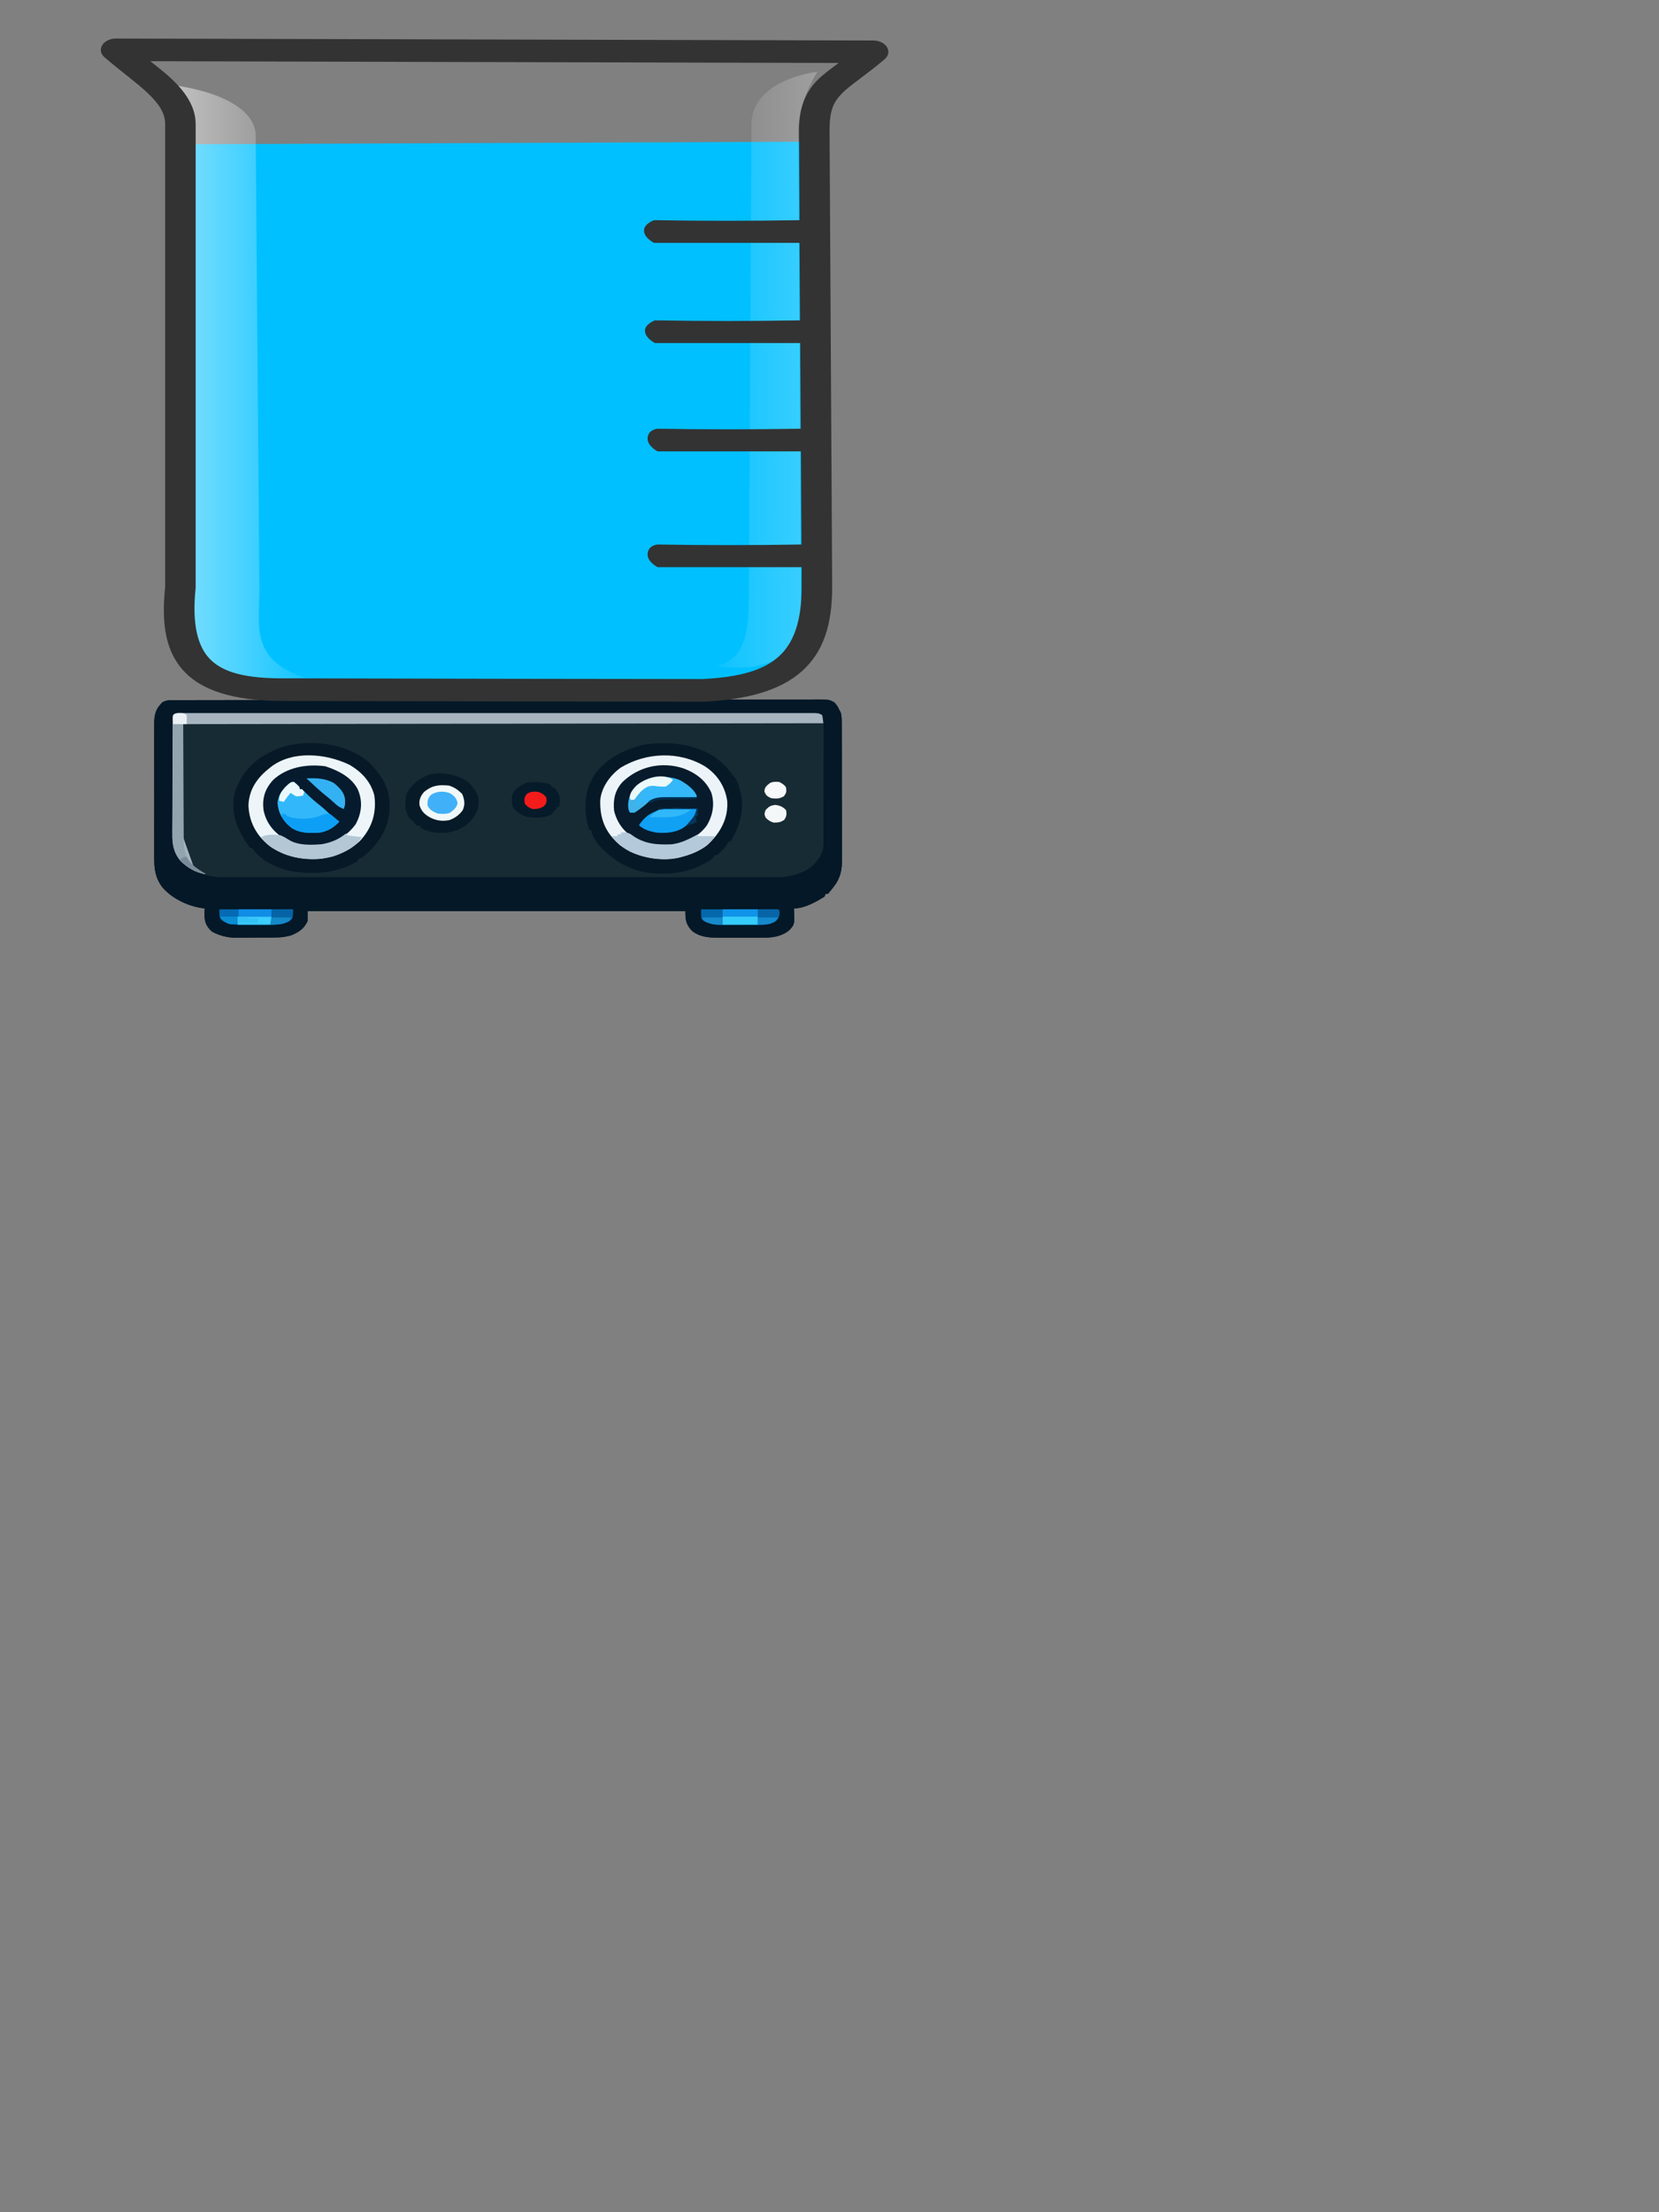 <?xml version="1.0" encoding="UTF-8" standalone="no"?>
<!-- Created with Inkscape (http://www.inkscape.org/) -->

<svg
   height="400"
   width="300"
   id="svg3293"
   sodipodi:version="0.32"
   inkscape:version="1.2.2 (b0a8486541, 2022-12-01)"
   version="1.0"
   sodipodi:docname="hotplatev2.svg"
   inkscape:output_extension="org.inkscape.output.svg.inkscape"
   inkscape:export-filename="../hotplate.png"
   inkscape:export-xdpi="513.25867"
   inkscape:export-ydpi="513.25867"
   xml:space="preserve"
   xmlns:inkscape="http://www.inkscape.org/namespaces/inkscape"
   xmlns:sodipodi="http://sodipodi.sourceforge.net/DTD/sodipodi-0.dtd"
   xmlns:xlink="http://www.w3.org/1999/xlink"
   xmlns="http://www.w3.org/2000/svg"
   xmlns:svg="http://www.w3.org/2000/svg"
   xmlns:rdf="http://www.w3.org/1999/02/22-rdf-syntax-ns#"
   xmlns:cc="http://creativecommons.org/ns#"
   xmlns:dc="http://purl.org/dc/elements/1.1/"><rect width="100%" height="100%" fill="#808080" stroke="none"/><defs
     id="defs3295"><linearGradient
       inkscape:collect="always"
       id="linearGradient3203"><stop
         style="stop-color:#ffffff;stop-opacity:1;"
         offset="0"
         id="stop3205" /><stop
         style="stop-color:#ffffff;stop-opacity:0;"
         offset="1"
         id="stop3207" /></linearGradient><linearGradient
       inkscape:collect="always"
       id="linearGradient3193"><stop
         style="stop-color:#00c0bf;stop-opacity:1;"
         offset="0"
         id="stop3195" /><stop
         style="stop-color:#00c0bf;stop-opacity:0;"
         offset="1"
         id="stop3197" /></linearGradient><inkscape:perspective
       sodipodi:type="inkscape:persp3d"
       inkscape:vp_x="-50 : 871 : 1"
       inkscape:vp_y="0 : 1000 : 0"
       inkscape:vp_z="700 : 871 : 1"
       inkscape:persp3d-origin="300 : 671 : 1"
       id="perspective3637" /><inkscape:perspective
       sodipodi:type="inkscape:persp3d"
       inkscape:vp_x="-50 : 871 : 1"
       inkscape:vp_y="0 : 1000 : 0"
       inkscape:vp_z="700 : 871 : 1"
       inkscape:persp3d-origin="300 : 671 : 1"
       id="perspective14" /><linearGradient
       inkscape:collect="always"
       xlink:href="#linearGradient3193"
       id="linearGradient3199"
       x1="110.75"
       y1="65.506"
       x2="217.949"
       y2="65.506"
       gradientUnits="userSpaceOnUse"
       gradientTransform="translate(-100)" /><linearGradient
       inkscape:collect="always"
       xlink:href="#linearGradient3203"
       id="linearGradient3209"
       x1="16.523"
       y1="65.665"
       x2="47.281"
       y2="65.665"
       gradientUnits="userSpaceOnUse"
       gradientTransform="matrix(1.423,0,0,1.078,-8.012,-0.029)" /><linearGradient
       inkscape:collect="always"
       xlink:href="#linearGradient3203"
       id="linearGradient3213"
       gradientUnits="userSpaceOnUse"
       x1="-33.383"
       y1="65.931"
       x2="43.246"
       y2="65.665"
       gradientTransform="matrix(-0.995,0,0,1.078,167.495,-0.797)" /><linearGradient
       inkscape:collect="always"
       xlink:href="#linearGradient3193"
       id="linearGradient3607"
       gradientUnits="userSpaceOnUse"
       gradientTransform="translate(-102.154,3.232)"
       x1="110.75"
       y1="65.506"
       x2="217.949"
       y2="65.506" /><inkscape:perspective
       sodipodi:type="inkscape:persp3d"
       inkscape:vp_x="-50 : 1076 : 1"
       inkscape:vp_y="0 : 1000 : 0"
       inkscape:vp_z="700 : 1076 : 1"
       inkscape:persp3d-origin="300 : 876 : 1"
       id="perspective3637-6" /><inkscape:perspective
       sodipodi:type="inkscape:persp3d"
       inkscape:vp_x="-50 : 1076 : 1"
       inkscape:vp_y="0 : 1000 : 0"
       inkscape:vp_z="700 : 1076 : 1"
       inkscape:persp3d-origin="300 : 876 : 1"
       id="perspective14-1" /></defs><sodipodi:namedview
     id="base"
     pagecolor="#ffffff"
     bordercolor="#666666"
     borderopacity="1.0"
     inkscape:pageopacity="0.0"
     inkscape:pageshadow="2"
     inkscape:cx="-81.525868"
     inkscape:cy="126.7807"
     inkscape:zoom="5.9551651"
     inkscape:document-units="px"
     inkscape:current-layer="layer1"
     width="60px"
     height="60px"
     inkscape:grid-points="false"
     gridtolerance="50"
     showgrid="true"
     inkscape:grid-bbox="false"
     inkscape:window-width="3440"
     inkscape:window-height="1371"
     inkscape:window-x="0"
     inkscape:window-y="32"
     inkscape:snap-global="true"
     inkscape:window-maximized="1"
     inkscape:showpageshadow="2"
     inkscape:pagecheckerboard="0"
     inkscape:deskcolor="#d1d1d1"><inkscape:grid
       id="GridFromPre046Settings"
       type="xygrid"
       originx="0"
       originy="0"
       spacingx="3px"
       spacingy="3px"
       color="#0000ff"
       empcolor="#0000ff"
       opacity="0.2"
       empopacity="0.4"
       empspacing="5"
       visible="true"
       enabled="true" /></sodipodi:namedview><g
     inkscape:groupmode="layer"
     id="layer2"
     style="display:none"><path
       sodipodi:nodetypes="ccccccccc"
       id="path3191"
       d="m 12.597,12.204 99.199,0.344 c -4.965,5.632 -7.716,6.223 -7.716,13.802 L 104.423,107 c 0,12.639 -4.43,17.584 -14.896,18.272 -7.933,0 -45.703,-0.086 -54.651,-0.123 C 23.632,125.287 19.969,120.085 21,107 V 25.319 c 0,-5.173 -4.469,-8.514 -8.403,-13.115 z"
       style="display:inline;overflow:visible;visibility:visible;opacity:0.25;fill:url(#linearGradient3607);fill-opacity:1;fill-rule:nonzero;stroke:none;stroke-width:37.2;marker:none;enable-background:accumulate" /></g><g
     inkscape:groupmode="layer"
     inkscape:label="Warstwa 1"
     id="layer1"
     style="display:inline"><path
       style="display:inline;overflow:visible;visibility:visible;fill:#00c0ff;fill-opacity:1;fill-rule:evenodd;stroke:#000000;stroke-width:0;stroke-linecap:round;stroke-linejoin:round;stroke-miterlimit:4;stroke-dashoffset:0;stroke-opacity:1;marker:none;enable-background:accumulate"
       d="m 34.957,26.077 110.286,-0.448 0.328,74.583 c -1.463,10.854 2.439,23.985 -12.42,24.583 H 46.209 C 31.531,124.924 34.771,114.577 35.285,98.866 Z"
       id="rect2388"
       sodipodi:nodetypes="ccccccc" /><path
       style="opacity:0.805;fill:url(#linearGradient3209);fill-opacity:1;fill-rule:evenodd;stroke:none;stroke-width:1"
       d="m 29.181,15.121 c 3.522,4.054 5.276,8.108 4.922,12.162 l -0.656,82.947 c -1.062,12.855 7.05,12.855 21.983,12.406 -10.671,-3.441 -8.356,-9.702 -8.531,-17.27 L 46.242,24.607 c 0.015,-5.261 -7.563,-8.522 -17.062,-9.487 z"
       id="path3201"
       sodipodi:nodetypes="ccccccc" /><path
       sodipodi:nodetypes="ccccccc"
       id="path3211"
       d="m 147.816,12.966 c -2.463,4.054 -3.689,8.108 -3.441,12.162 l 0.459,82.947 c 0.256,12.125 -7.203,13.342 -15.37,12.406 6.811,-1.495 5.843,-9.702 5.965,-17.27 l 0.459,-80.758 c -0.01,-5.261 5.288,-8.522 11.929,-9.487 z"
       style="opacity:0.809;fill:url(#linearGradient3213);fill-opacity:1;fill-rule:evenodd;stroke:none;stroke-width:1" /><path
       d="m 31.835,126.604 c 0.204,-0.001 0.408,-0.002 0.618,-0.004 0.689,-0.003 1.377,-0.002 2.066,-8.2e-4 0.497,-0.001 0.993,-0.003 1.49,-0.005 1.369,-0.005 2.738,-0.005 4.107,-0.005 1.475,-4.9e-4 2.949,-0.005 4.424,-0.009 3.058,-0.007 6.116,-0.01 9.175,-0.011 0.166,-9e-5 0.333,-1.6e-4 0.504,-3.3e-4 0.167,-8e-5 0.333,-1.6e-4 0.505,-3.2e-4 1.845,-9.8e-4 3.69,-0.003 5.535,-0.005 5.571,-0.006 11.141,-0.012 16.712,-0.013 0.267,-4e-5 0.267,-4e-5 0.54,-9e-5 0.722,-1.2e-4 1.445,-1.6e-4 2.167,-3.2e-4 0.544,-9e-5 1.087,-1.7e-4 1.631,-3.3e-4 0.18,-3e-5 0.359,-6e-5 0.544,-9e-5 5.646,-9.8e-4 11.292,-0.008 16.938,-0.02 6.34,-0.013 12.68,-0.021 19.02,-0.021 0.676,-4e-5 1.352,-9e-5 2.027,-1.6e-4 0.166,-1e-5 0.333,-3e-5 0.504,-4e-5 2.68,-3.3e-4 5.361,-0.006 8.041,-0.014 2.693,-0.007 5.386,-0.009 8.078,-0.004 1.46,0.002 2.919,0.002 4.378,-0.005 1.335,-0.007 2.67,-0.006 4.005,9.8e-4 0.484,10e-4 0.968,-4.9e-4 1.452,-0.005 3.607,-0.032 3.607,-0.032 4.617,0.55 0.392,0.424 0.624,0.794 0.838,1.291 0.096,0.171 0.192,0.342 0.291,0.518 0.143,0.558 0.171,1.076 0.173,1.647 0.002,0.238 0.004,0.476 0.005,0.721 -1.4e-4,0.262 -3.2e-4,0.524 -4.8e-4,0.786 0.001,0.277 0.003,0.554 0.004,0.832 0.004,0.752 0.005,1.504 0.005,2.256 1.6e-4,0.47 0.001,0.941 0.002,1.411 0.004,1.643 0.005,3.285 0.005,4.928 -1.6e-4,1.528 0.004,3.057 0.011,4.585 0.005,1.314 0.008,2.628 0.007,3.943 -1e-4,0.784 10e-4,1.568 0.005,2.352 0.004,0.738 0.004,1.476 0.001,2.214 -3.2e-4,0.27 4.7e-4,0.539 0.003,0.809 0.017,1.918 -0.256,3.459 -1.56,5.095 -0.153,0.195 -0.153,0.195 -0.308,0.393 -0.228,0.278 -0.458,0.555 -0.689,0.832 -0.135,0 -0.27,0 -0.409,0 -0.068,0.162 -0.135,0.323 -0.205,0.49 -1.523,0.919 -3.542,2.123 -5.522,2.123 0.009,0.173 0.019,0.347 0.029,0.526 0.076,2.367 0.076,2.367 -0.847,3.394 -1.212,1.013 -2.634,1.325 -4.34,1.37 -0.482,0.003 -0.963,0.004 -1.445,0.002 -0.385,0 -0.385,0 -0.778,0.002 -0.541,0 -1.081,0 -1.622,-0.003 -0.825,-0.003 -1.65,-2e-5 -2.475,0.003 -0.527,0 -1.054,-0.002 -1.581,-0.002 -0.368,0.002 -0.368,0.002 -0.743,0.003 -1.795,-0.012 -3.262,-0.168 -4.605,-1.211 -1.157,-1.188 -1.227,-2.082 -1.227,-3.593 -22.542,0 -45.084,0 -68.309,0 0,0.593 0,1.186 0,1.797 -0.583,1.284 -1.494,1.985 -2.991,2.583 -0.91,0.256 -1.734,0.377 -2.698,0.386 -0.19,0.002 -0.38,0.004 -0.575,0.006 -0.305,0.002 -0.305,0.002 -0.615,0.004 -0.212,0.002 -0.423,0.003 -0.641,0.004 -0.447,0.002 -0.895,0.004 -1.342,0.005 -0.455,0.002 -0.91,0.005 -1.366,0.01 -0.66,0.007 -1.321,0.01 -1.981,0.011 -0.201,0.003 -0.402,0.006 -0.609,0.009 -1.695,-0.004 -3.017,-0.354 -4.438,-1.089 -1.34,-1.147 -1.441,-2.232 -1.384,-3.768 0.009,-0.148 0.019,-0.296 0.029,-0.449 -0.245,-0.03 -0.489,-0.061 -0.741,-0.092 -2.773,-0.502 -5.349,-1.883 -6.946,-3.769 -1.291,-1.726 -1.46,-3.419 -1.444,-5.378 -0.001,-0.282 -0.003,-0.565 -0.005,-0.847 -0.005,-0.761 -0.003,-1.522 3.18e-4,-2.283 0.003,-0.799 1.59e-4,-1.599 -0.001,-2.398 -0.002,-1.342 4.77e-4,-2.683 0.005,-4.025 0.006,-1.548 0.004,-3.096 -0.002,-4.644 -0.005,-1.333 -0.005,-2.666 -0.003,-3.999 0.002,-0.794 0.002,-1.589 -0.002,-2.383 -0.003,-0.747 -9.54e-4,-1.493 0.005,-2.24 0.001,-0.273 0.001,-0.546 -0.001,-0.819 -0.011,-1.5 0.006,-2.794 1.158,-4.036 0.1,-0.113 0.201,-0.225 0.304,-0.342 0.774,-0.469 1.559,-0.403 2.492,-0.397 z"
       style="fill:#172b34;stroke-width:1"
       id="path255" /><path
       d="m 31.835,126.604 c 0.204,-0.001 0.408,-0.002 0.618,-0.004 0.689,-0.003 1.377,-0.002 2.066,-8.2e-4 0.497,-0.001 0.993,-0.003 1.49,-0.005 1.369,-0.005 2.738,-0.005 4.107,-0.005 1.475,-4.9e-4 2.949,-0.005 4.424,-0.009 3.058,-0.007 6.116,-0.01 9.175,-0.011 0.166,-9e-5 0.333,-1.6e-4 0.504,-3.3e-4 0.167,-8e-5 0.333,-1.6e-4 0.505,-3.2e-4 1.845,-9.8e-4 3.69,-0.003 5.535,-0.005 5.571,-0.006 11.141,-0.012 16.712,-0.013 0.267,-4e-5 0.267,-4e-5 0.54,-9e-5 0.722,-1.2e-4 1.445,-1.6e-4 2.167,-3.2e-4 0.544,-9e-5 1.087,-1.7e-4 1.631,-3.3e-4 0.18,-3e-5 0.359,-6e-5 0.544,-9e-5 5.646,-9.8e-4 11.292,-0.008 16.938,-0.02 6.34,-0.013 12.68,-0.021 19.02,-0.021 0.676,-4e-5 1.352,-9e-5 2.027,-1.6e-4 0.166,-1e-5 0.333,-3e-5 0.504,-4e-5 2.68,-3.3e-4 5.361,-0.006 8.041,-0.014 2.693,-0.007 5.386,-0.009 8.078,-0.004 1.46,0.002 2.919,0.002 4.378,-0.005 1.335,-0.007 2.67,-0.006 4.005,9.8e-4 0.484,10e-4 0.968,-4.9e-4 1.452,-0.005 3.607,-0.032 3.607,-0.032 4.617,0.55 0.392,0.424 0.624,0.794 0.838,1.291 0.096,0.171 0.192,0.342 0.291,0.518 0.143,0.558 0.171,1.076 0.173,1.647 0.002,0.238 0.004,0.476 0.005,0.721 -1.4e-4,0.262 -3.2e-4,0.524 -4.8e-4,0.786 0.001,0.277 0.003,0.554 0.004,0.832 0.004,0.752 0.005,1.504 0.005,2.256 1.6e-4,0.47 0.001,0.941 0.002,1.411 0.004,1.643 0.005,3.285 0.005,4.928 -1.6e-4,1.528 0.004,3.057 0.011,4.585 0.005,1.314 0.008,2.628 0.007,3.943 -1e-4,0.784 10e-4,1.568 0.005,2.352 0.004,0.738 0.004,1.476 0.001,2.214 -3.2e-4,0.27 4.7e-4,0.539 0.003,0.809 0.017,1.918 -0.256,3.459 -1.56,5.095 -0.153,0.195 -0.153,0.195 -0.308,0.393 -0.228,0.278 -0.458,0.555 -0.689,0.832 -0.135,0 -0.27,0 -0.409,0 -0.068,0.162 -0.135,0.323 -0.205,0.49 -1.523,0.919 -3.542,2.123 -5.522,2.123 0.009,0.173 0.019,0.347 0.029,0.526 0.076,2.367 0.076,2.367 -0.847,3.394 -1.212,1.013 -2.634,1.325 -4.34,1.37 -0.482,0.003 -0.963,0.004 -1.445,0.002 -0.385,0 -0.385,0 -0.778,0.002 -0.541,0 -1.081,0 -1.622,-0.003 -0.825,-0.003 -1.65,-2e-5 -2.475,0.003 -0.527,0 -1.054,-0.002 -1.581,-0.002 -0.368,0.002 -0.368,0.002 -0.743,0.003 -1.795,-0.012 -3.262,-0.168 -4.605,-1.211 -1.157,-1.188 -1.227,-2.082 -1.227,-3.593 -22.542,0 -45.084,0 -68.309,0 0,0.593 0,1.186 0,1.797 -0.583,1.284 -1.494,1.985 -2.991,2.583 -0.91,0.256 -1.734,0.377 -2.698,0.386 -0.19,0.002 -0.38,0.004 -0.575,0.006 -0.305,0.002 -0.305,0.002 -0.615,0.004 -0.212,0.002 -0.423,0.003 -0.641,0.004 -0.447,0.002 -0.895,0.004 -1.342,0.005 -0.455,0.002 -0.91,0.005 -1.366,0.01 -0.66,0.007 -1.321,0.01 -1.981,0.011 -0.201,0.003 -0.402,0.006 -0.609,0.009 -1.695,-0.004 -3.017,-0.354 -4.438,-1.089 -1.34,-1.147 -1.441,-2.232 -1.384,-3.768 0.009,-0.148 0.019,-0.296 0.029,-0.449 -0.245,-0.03 -0.489,-0.061 -0.741,-0.092 -2.773,-0.502 -5.349,-1.883 -6.946,-3.769 -1.291,-1.726 -1.46,-3.419 -1.444,-5.378 -0.001,-0.282 -0.003,-0.565 -0.005,-0.847 -0.005,-0.761 -0.003,-1.522 3.18e-4,-2.283 0.003,-0.799 1.59e-4,-1.599 -0.001,-2.398 -0.002,-1.342 4.77e-4,-2.683 0.005,-4.025 0.006,-1.548 0.004,-3.096 -0.002,-4.644 -0.005,-1.333 -0.005,-2.666 -0.003,-3.999 0.002,-0.794 0.002,-1.589 -0.002,-2.383 -0.003,-0.747 -9.54e-4,-1.493 0.005,-2.24 0.001,-0.273 0.001,-0.546 -0.001,-0.819 -0.011,-1.5 0.006,-2.794 1.158,-4.036 0.1,-0.113 0.201,-0.225 0.304,-0.342 0.774,-0.469 1.559,-0.403 2.492,-0.397 z m -0.546,2.698 c -0.064,0.425 -0.064,0.425 -0.056,0.93 -0.002,0.198 -0.004,0.396 -0.006,0.6 -1.36e-4,0.218 -1.59e-4,0.437 -3.18e-4,0.662 -0.002,0.229 -0.003,0.458 -0.005,0.695 -0.004,0.631 -0.006,1.261 -0.007,1.891 -9.54e-4,0.395 -0.002,0.789 -0.004,1.184 -0.005,1.378 -0.008,2.756 -0.008,4.134 -9.54e-4,1.281 -0.007,2.562 -0.015,3.843 -0.007,1.102 -0.01,2.203 -0.01,3.305 -1.59e-4,0.657 -0.002,1.314 -0.008,1.971 -0.006,0.735 -0.004,1.471 -0.002,2.206 -0.003,0.215 -0.006,0.43 -0.009,0.651 0.02,2.018 0.675,3.704 2.465,5.168 1.919,1.316 4.132,2.076 6.665,2.058 0.177,0 0.353,0.002 0.535,0.002 0.59,0.002 1.18,9e-5 1.769,-0.002 0.428,0 0.856,0.002 1.284,0.002 1.175,0.002 2.349,0.002 3.524,0 1.267,-0.002 2.535,0 3.802,0.002 2.482,0.002 4.964,0.002 7.446,0 2.017,-0.002 4.034,-0.002 6.051,0 0.287,8e-5 0.574,0 0.87,0 0.583,1.6e-4 1.166,0 1.749,0 5.312,0.002 10.624,-5e-5 15.936,-0.003 4.848,-0.002 9.697,-0.002 14.545,1.6e-4 5.448,0.003 10.896,0.004 16.345,0.002 0.581,-1.4e-4 1.162,0 1.743,0 0.286,-6e-5 0.572,-1.4e-4 0.866,-1.6e-4 2.015,0 4.03,0 6.044,0.002 2.455,0.002 4.91,0.002 7.365,-0.002 1.253,-0.002 2.506,-0.002 3.758,-1.6e-4 1.147,0.002 2.293,0 3.44,-0.002 0.415,0 0.83,0 1.245,0.002 0.564,0.002 1.128,-3e-5 1.692,-0.002 0.161,0.002 0.322,0.002 0.488,0.003 2.03,-0.016 4.228,-0.649 5.748,-1.736 1.503,-1.269 2.377,-2.586 2.381,-4.366 9.6e-4,-0.199 0.002,-0.398 0.003,-0.604 -9e-5,-0.218 -1.6e-4,-0.436 -1.6e-4,-0.661 4.8e-4,-0.23 0.001,-0.46 0.002,-0.697 0.002,-0.631 0.002,-1.261 0.002,-1.892 1.6e-4,-0.526 0.001,-1.053 0.002,-1.579 0.002,-1.242 0.002,-2.484 0.002,-3.726 -1.2e-4,-1.282 0.002,-2.563 0.005,-3.844 0.003,-1.1 0.004,-2.2 0.004,-3.3 -6e-5,-0.657 4.7e-4,-1.314 0.003,-1.971 0.002,-0.732 0.001,-1.465 1.6e-4,-2.197 0.002,-0.327 0.002,-0.327 0.003,-0.661 -9.5e-4,-0.199 -0.002,-0.398 -0.003,-0.604 1.6e-4,-0.26 1.6e-4,-0.26 3.2e-4,-0.525 -0.023,-0.503 -0.023,-0.503 -0.46,-1.102 -0.701,-0.28 -1.505,-0.186 -2.276,-0.184 -0.295,-4.9e-4 -0.295,-4.9e-4 -0.596,-8.2e-4 -0.667,-8.1e-4 -1.334,-3.2e-4 -2.001,4e-5 -0.48,-3.2e-4 -0.96,-6.5e-4 -1.44,-0.001 -1.325,-9.8e-4 -2.65,-9.8e-4 -3.975,-8.2e-4 -1.427,4e-5 -2.854,-8.1e-4 -4.28,-0.002 -2.797,-0.001 -5.595,-0.002 -8.392,-0.002 -2.272,-8e-5 -4.545,-3.3e-4 -6.817,-9.8e-4 -0.653,-1.5e-4 -1.307,-3.3e-4 -1.96,-4.9e-4 -0.244,-6e-5 -0.244,-6e-5 -0.492,-1.1e-4 -4.57,-9.8e-4 -9.14,-0.002 -13.71,-0.002 -0.172,0 -0.345,0 -0.522,0 -0.874,2e-5 -1.748,3e-5 -2.622,5e-5 -0.174,0 -0.347,1e-5 -0.526,1e-5 -0.351,1e-5 -0.702,1e-5 -1.053,2e-5 -5.463,1e-4 -10.926,-0.001 -16.39,-0.003 -6.133,-0.002 -12.265,-0.004 -18.398,-0.004 -0.653,1e-5 -1.307,2e-5 -1.96,2e-5 -0.161,1e-5 -0.322,1e-5 -0.487,1e-5 -2.594,0 -5.188,-9.8e-4 -7.783,-0.002 -2.605,-0.001 -5.21,-0.001 -7.815,-4.9e-4 -1.412,4.9e-4 -2.825,4.9e-4 -4.237,-8.2e-4 -1.291,-0.001 -2.582,-9.8e-4 -3.873,3.3e-4 -0.469,1.6e-4 -0.938,-6e-5 -1.407,-9.8e-4 -0.634,-0.001 -1.267,-3.3e-4 -1.901,0.001 -0.186,-8.1e-4 -0.371,-0.002 -0.562,-0.002 -0.955,-0.033 -0.955,-0.033 -1.713,0.37 z"
       style="fill:#041827;stroke-width:1"
       id="path257" /><path
       d="m 127.488,138.576 c 2.396,1.575 3.657,3.816 4.015,6.243 0.215,3.047 -1.146,5.744 -3.654,8.024 -1.999,1.535 -4.916,2.435 -7.658,2.491 -3.127,-0.063 -5.771,-0.795 -8.078,-2.522 -2.771,-2.345 -3.637,-4.926 -3.572,-8.078 0.172,-2.225 1.662,-4.476 3.738,-5.959 4.627,-2.74 10.513,-3.016 15.209,-0.2 z"
       style="fill:#071b2c;stroke-width:1"
       id="path261" /><path
       d="m 63.194,138.286 c 2.398,1.406 3.903,3.218 4.499,5.553 0.402,2.971 -0.319,5.754 -2.569,8.177 -1.895,1.81 -4.205,2.759 -7.043,3.257 -3.443,0.228 -6.413,-0.362 -9.102,-2.134 -2.699,-2.039 -3.913,-4.563 -4.051,-7.492 0.093,-2.689 1.377,-4.839 3.745,-6.707 0.113,-0.094 0.226,-0.188 0.343,-0.285 3.929,-3.006 9.902,-2.409 14.178,-0.369 z"
       style="fill:#061b2d;stroke-width:1"
       id="path263" /><path
       d="m 33.002,128.932 c 0.278,10e-4 0.278,10e-4 0.562,0.002 0.197,-4.9e-4 0.394,-9.8e-4 0.596,-0.001 0.667,-10e-4 1.334,-5e-5 2.001,0.001 0.48,-3.2e-4 0.96,-8.1e-4 1.44,-0.001 1.325,-10e-4 2.649,-6.5e-4 3.974,3.3e-4 1.426,8.2e-4 2.853,-3.3e-4 4.279,-0.001 2.635,-0.001 5.27,-0.001 7.904,-3.2e-4 2.434,8.1e-4 4.868,9.8e-4 7.301,6.5e-4 0.161,-2e-5 0.322,-5e-5 0.489,-7e-5 0.654,-1.1e-4 1.309,-1.7e-4 1.963,-3.3e-4 6.143,-9.8e-4 12.286,-9e-5 18.43,0.002 5.462,0.001 10.924,0.001 16.385,-1.5e-4 6.131,-0.002 12.263,-0.002 18.394,-0.001 0.653,1.1e-4 1.307,1.7e-4 1.96,3.3e-4 0.241,4e-5 0.241,4e-5 0.487,8e-5 2.433,3.3e-4 4.865,-6e-5 7.298,-8.2e-4 2.765,-9.8e-4 5.53,-6.5e-4 8.296,0.001 1.412,8.1e-4 2.824,10e-4 4.236,1.1e-4 1.291,-9.8e-4 2.582,-4.9e-4 3.873,0.001 0.469,3.2e-4 0.938,1.6e-4 1.406,-6.6e-4 0.634,-9.8e-4 1.267,2e-5 1.901,10e-4 0.185,-8.1e-4 0.37,-10e-4 0.561,-0.002 1.261,0.006 1.261,0.006 1.945,0.37 0.068,0.485 0.135,0.97 0.205,1.47 -57.3,0.081 -57.3,0.081 -115.758,0.163 -2.425,13.783 -2.425,13.783 1.841,25.644 0.704,0.534 1.462,1.017 2.25,1.47 -1.804,-0.208 -3.408,-1.228 -4.53,-2.34 -1.335,-1.538 -1.55,-3.162 -1.524,-4.985 -9.54e-4,-0.232 -0.002,-0.465 -0.002,-0.704 -0.002,-0.63 0.002,-1.261 0.008,-1.891 0.005,-0.662 0.004,-1.323 0.004,-1.985 0.001,-1.109 0.006,-2.217 0.013,-3.326 0.009,-1.282 0.012,-2.564 0.013,-3.847 9.54e-4,-1.367 0.005,-2.735 0.01,-4.102 0.001,-0.394 0.002,-0.787 0.003,-1.181 0.001,-0.731 0.006,-1.462 0.012,-2.194 1.59e-4,-0.328 1.59e-4,-0.328 3.18e-4,-0.662 0.002,-0.198 0.004,-0.396 0.006,-0.6 0.001,-0.173 0.002,-0.346 0.003,-0.524 0.115,-0.879 0.83,-0.772 1.766,-0.777 z"
       style="fill:#a5b4bf;stroke-width:1"
       id="path265" /><path
       d="m 128.64,136.489 c 1.593,0.991 2.672,2.043 3.681,3.43 0.139,0.154 0.277,0.308 0.42,0.467 0.446,0.575 0.641,1.083 0.845,1.738 0.066,0.207 0.132,0.414 0.201,0.628 0.96,3.368 0.144,6.326 -1.671,9.417 -0.135,0 -0.27,0 -0.409,0 -0.076,0.175 -0.076,0.175 -0.153,0.354 -0.284,0.514 -0.633,0.893 -1.074,1.33 -0.215,0.216 -0.215,0.216 -0.435,0.437 -0.127,0.108 -0.253,0.217 -0.383,0.329 -0.135,0 -0.27,0 -0.409,0 -0.202,0.323 -0.202,0.323 -0.409,0.653 -0.482,0.327 -0.482,0.327 -1.061,0.653 -0.283,0.162 -0.283,0.162 -0.571,0.327 -3.089,1.634 -6.711,2.039 -10.335,1.514 -3.793,-0.694 -6.476,-2.6 -8.72,-5.109 -0.341,-0.44 -0.603,-0.855 -0.839,-1.336 -0.069,-0.137 -0.137,-0.274 -0.208,-0.415 -0.15,-0.371 -0.15,-0.371 -0.15,-0.861 -0.135,0 -0.27,0 -0.409,0 -1.025,-3.444 -1.091,-6.97 1.074,-10.159 2.058,-2.634 5.069,-4.389 8.793,-5.227 4.185,-0.668 8.731,-0.183 12.222,1.829 z m -16.975,2.777 c -1.904,1.755 -3.156,3.819 -3.119,6.166 0.002,0.13 0.004,0.26 0.006,0.395 0.067,2.642 1.139,4.918 3.494,6.827 0.144,0.11 0.288,0.22 0.437,0.333 0.169,0.14 0.169,0.14 0.341,0.282 2.153,1.656 5.182,2.103 8.057,2.066 2.995,-0.228 5.846,-1.39 7.767,-3.232 1.613,-1.701 2.735,-3.659 2.855,-5.813 0.017,-0.226 0.034,-0.451 0.051,-0.684 -0.059,-2.487 -1.271,-4.851 -3.437,-6.636 -2.769,-1.975 -5.844,-2.429 -9.436,-2.339 -2.69,0.127 -5.099,1.164 -7.017,2.636 z"
       style="fill:#061927;stroke-width:1"
       id="path267" /><path
       d="m 61.762,135.182 c 0.357,0.116 0.357,0.116 0.722,0.235 2.259,0.816 4.091,2.001 5.413,3.685 0.091,0.111 0.181,0.222 0.275,0.336 1.621,2.039 2.298,3.915 2.269,6.341 -0.002,0.187 -0.004,0.373 -0.006,0.566 -0.088,3.364 -1.998,6.412 -4.992,8.765 -0.304,0.081 -0.304,0.081 -0.614,0.163 -0.067,0.162 -0.135,0.323 -0.205,0.49 -3.359,1.888 -6.884,2.418 -10.891,1.909 -0.228,-0.029 -0.228,-0.029 -0.462,-0.058 -1.867,-0.26 -3.292,-0.815 -4.805,-1.688 -0.266,-0.152 -0.266,-0.152 -0.537,-0.306 -0.954,-0.681 -1.753,-1.391 -2.326,-2.307 -0.135,0 -0.27,0 -0.409,0 -2.361,-3.32 -3.718,-6.56 -2.62,-10.413 0.114,-0.288 0.237,-0.574 0.371,-0.858 0.072,-0.163 0.144,-0.326 0.218,-0.494 0.553,-1.157 1.281,-2.126 2.236,-3.1 0.167,-0.174 0.167,-0.174 0.338,-0.352 0.9,-0.881 1.941,-1.493 3.139,-2.098 0.14,-0.076 0.281,-0.152 0.425,-0.23 3.44,-1.72 8.774,-1.811 12.46,-0.587 z m -10.021,2.123 c -0.188,0.066 -0.376,0.131 -0.57,0.198 -2.689,1.042 -4.553,2.884 -5.597,5.088 -0.961,2.388 -0.861,5.083 0.547,7.341 1.72,2.503 3.815,4.267 7.32,5.176 2.984,0.531 5.997,0.209 8.658,-0.989 3.006,-1.586 4.61,-3.638 5.509,-6.4 0.486,-2.565 0.168,-5.111 -1.691,-7.291 -2.03,-2.031 -4.582,-3.37 -7.836,-3.777 -2.207,-0.167 -4.306,-0.099 -6.34,0.653 z"
       style="fill:#071926;stroke-width:1"
       id="path269" /><path
       d="m 63.194,138.286 c 2.398,1.406 3.903,3.218 4.499,5.553 0.402,2.971 -0.319,5.754 -2.569,8.177 -1.895,1.81 -4.205,2.759 -7.043,3.257 -3.443,0.228 -6.413,-0.362 -9.102,-2.134 -2.699,-2.039 -3.913,-4.563 -4.051,-7.492 0.093,-2.689 1.377,-4.839 3.745,-6.707 0.113,-0.094 0.226,-0.188 0.343,-0.285 3.929,-3.006 9.902,-2.409 14.178,-0.369 z m -13.779,2.715 c -1.551,1.69 -2.017,3.38 -1.764,5.451 0.415,2.137 1.655,3.912 3.82,5.235 2.245,1.2 4.647,1.437 7.303,1.029 2.416,-0.576 4.212,-1.902 5.494,-3.609 1.177,-2.075 1.367,-4.342 0.379,-6.481 -1.137,-2.063 -3.281,-3.236 -5.812,-4.075 -3.525,-0.477 -7.029,0.251 -9.421,2.45 z"
       style="fill:#edf5f9;stroke-width:1"
       id="path271" /><path
       d="m 127.488,138.576 c 2.396,1.575 3.657,3.816 4.015,6.243 0.215,3.047 -1.146,5.744 -3.654,8.024 -1.999,1.535 -4.916,2.435 -7.658,2.491 -3.127,-0.063 -5.771,-0.795 -8.078,-2.522 -2.771,-2.345 -3.637,-4.926 -3.572,-8.078 0.172,-2.225 1.662,-4.476 3.738,-5.959 4.627,-2.74 10.513,-3.016 15.209,-0.2 z m -14.903,2.807 c -1.447,1.568 -1.737,3.332 -1.534,5.233 0.522,2.089 1.692,3.82 3.886,5.063 2.317,1.08 4.442,1.415 7.128,1.068 2.398,-0.517 4.483,-1.743 5.73,-3.463 1.137,-1.872 1.486,-3.966 0.82,-5.996 -0.926,-2.041 -2.547,-3.421 -4.994,-4.348 -4.151,-1.36 -8.24,-0.239 -11.035,2.443 z"
       style="fill:#edf4f9;stroke-width:1"
       id="path273" /><path
       d="m 83.077,140.506 c 1.722,0.696 2.509,1.804 3.303,3.16 0.427,1.672 0.074,3.097 -1.048,4.533 -1.139,1.277 -2.412,1.989 -4.346,2.338 -1.892,0.182 -3.301,0.012 -4.908,-0.817 0,-0.108 0,-0.216 0,-0.327 -0.27,-0.054 -0.54,-0.108 -0.818,-0.163 -0.32,-0.388 -0.32,-0.388 -0.614,-0.817 -0.202,-0.162 -0.405,-0.323 -0.614,-0.49 -0.886,-1.336 -0.882,-2.948 -0.479,-4.406 0.693,-1.541 2.18,-2.747 4.018,-3.451 1.853,-0.491 3.766,-0.165 5.505,0.441 z"
       style="fill:#071a27;stroke-width:1"
       id="path275" /><path
       d="m 53.172,141.389 c 1.023,0.894 1.023,0.894 1.023,1.307 0.135,0 0.27,0 0.409,0 0.289,0.261 0.563,0.532 0.831,0.806 0.756,0.756 1.55,1.44 2.417,2.114 0.531,0.423 1.015,0.872 1.503,1.326 0.634,0.57 1.316,1.1 1.999,1.633 -0.993,1.006 -1.873,1.64 -3.477,1.96 -1.893,0.124 -3.568,0.148 -5.113,-0.817 -1.61,-1.223 -2.436,-2.725 -2.582,-4.492 0.067,-1.312 0.895,-2.531 2.02,-3.471 0.562,-0.368 0.562,-0.368 0.971,-0.368 z"
       style="fill:#32b8fa;stroke-width:1"
       id="path277" /><path
       d="m 31.289,130.936 c 0.607,0 1.215,0 1.841,0 1.59e-4,0.116 4.77e-4,0.232 9.54e-4,0.352 0.008,2.833 0.02,5.666 0.037,8.499 0.008,1.37 0.015,2.74 0.018,4.11 0.003,1.195 0.008,2.39 0.017,3.584 0.005,0.632 0.008,1.264 0.008,1.896 3.18e-4,0.707 0.006,1.414 0.013,2.122 -0.001,0.207 -0.002,0.415 -0.003,0.628 0.024,1.643 0.424,3.149 1.751,4.451 0.704,0.534 1.462,1.017 2.25,1.47 -1.804,-0.208 -3.407,-1.228 -4.53,-2.34 -1.293,-1.492 -1.55,-3.071 -1.517,-4.841 -1.5e-4,-0.217 -1.59e-4,-0.434 -3.18e-4,-0.657 4.77e-4,-0.71 0.009,-1.419 0.017,-2.129 0.003,-0.495 0.003,-0.99 0.004,-1.485 0.003,-1.165 0.012,-2.33 0.022,-3.495 0.011,-1.328 0.017,-2.655 0.022,-3.983 0.011,-2.728 0.029,-5.456 0.052,-8.184 z"
       style="fill:#92a4ae;stroke-width:1"
       id="path279" /><path
       d="m 99.598,141.879 c 0.101,0.243 0.101,0.243 0.205,0.49 0.135,0 0.27,0 0.409,0 0.848,1.024 1.16,1.71 1.023,2.94 -0.068,0.216 -0.135,0.431 -0.205,0.653 -0.135,0 -0.27,0 -0.409,0 0,0.162 0,0.323 0,0.49 -0.135,0 -0.27,0 -0.409,0 0,0.162 0,0.323 0,0.49 -0.135,0 -0.27,0 -0.409,0 0,0.108 0,0.216 0,0.327 -1.462,0.668 -3.022,0.706 -4.65,0.377 -1.038,-0.332 -1.666,-0.773 -2.304,-1.52 -0.375,-0.898 -0.445,-1.955 -0.012,-2.846 0.644,-0.856 1.348,-1.395 2.492,-1.778 1.399,-0.198 2.97,-0.114 4.269,0.378 z"
       style="fill:#061b29;stroke-width:1"
       id="path281" /><path
       d="m 112.278,150.536 c 0.724,-0.05 1.112,-0.06 1.73,0.263 0.238,0.173 0.238,0.173 0.482,0.35 2.127,1.445 4.27,1.632 6.992,1.511 1.795,-0.232 3.216,-1.005 4.704,-1.797 0,0.108 0,0.216 0,0.327 1.012,0 2.025,0 3.068,0 -1.271,2.118 -3.857,3.148 -6.532,3.91 -2.982,0.629 -6.145,0.091 -8.774,-1.106 -1.346,-0.737 -2.571,-1.632 -3.305,-2.804 0.337,0 0.675,0 1.023,0 0,-0.108 0,-0.216 0,-0.327 0.202,0 0.405,0 0.614,0 0,-0.108 0,-0.216 0,-0.327 z"
       style="fill:#b4c9d9;stroke-width:1"
       id="path283" /><path
       d="m 62.58,150.699 c 0.101,0.162 0.101,0.162 0.205,0.327 0.622,0.113 0.622,0.113 1.342,0.184 0.367,0.041 0.367,0.041 0.742,0.083 0.19,0.02 0.379,0.04 0.574,0.06 -1.087,1.737 -2.993,2.754 -5.2,3.505 -3.04,0.79 -6.078,0.609 -8.943,-0.485 -1.681,-0.728 -3.192,-1.634 -4.059,-3.02 1.053,-0.56 2.253,-0.467 3.477,-0.327 0.585,0.244 1.053,0.528 1.567,0.856 1.647,0.99 3.831,0.913 5.795,0.777 1.803,-0.28 3.203,-0.925 4.499,-1.96 z"
       style="fill:#b3c7d5;stroke-width:1"
       id="path285" /><path
       d="m 123.052,141.114 c 1.233,0.716 2.395,1.56 2.929,2.726 0,0.108 0,0.216 0,0.327 -0.294,0.004 -0.294,0.004 -0.594,0.007 -0.733,0.01 -1.467,0.022 -2.2,0.036 -0.316,0.005 -0.632,0.01 -0.948,0.014 -2.693,-0.025 -2.693,-0.025 -5.066,0.86 -0.101,0.092 -0.202,0.183 -0.306,0.278 -0.676,0.579 -1.348,1.097 -2.135,1.582 -0.27,0 -0.54,0 -0.818,0 -0.516,-0.824 -0.322,-2.027 -0.079,-2.902 0.578,-1.294 1.656,-2.421 3.198,-3.06 1.95,-0.623 4.163,-0.728 6.019,0.133 z"
       style="fill:#34b8f9;stroke-width:1"
       id="path287" /><path
       d="m 81.191,142.043 c 1.025,0.329 1.67,0.814 2.365,1.49 0.455,0.981 0.591,1.994 0.099,2.987 -0.615,0.832 -1.332,1.369 -2.413,1.781 -1.367,0.231 -2.348,0.082 -3.502,-0.51 -1.036,-0.577 -1.553,-1.174 -1.866,-2.154 -0.132,-0.951 0.137,-1.671 0.818,-2.45 1.397,-1.148 2.532,-1.331 4.499,-1.143 z"
       style="fill:#f1f8f9;stroke-width:1"
       id="path289" /><path
       d="m 126.799,164.42 c 1.81,-0.004 3.619,-0.007 5.429,-0.008 0.84,-0.002 1.681,-0.002 2.521,-0.004 0.81,-0.002 1.62,-0.003 2.431,-0.003 0.461,0 0.922,-0.002 1.383,-0.003 0.278,-2e-5 0.557,-2e-5 0.844,-3e-5 0.247,0 0.493,0 0.747,-0.002 0.553,0.02 0.553,0.02 0.757,0.183 0.078,0.813 0.035,1.317 -0.614,1.96 -0.879,0.504 -1.702,0.672 -2.774,0.68 -0.184,0.002 -0.367,0.003 -0.557,0.005 -0.296,0.002 -0.296,0.002 -0.597,0.002 -0.204,0.002 -0.409,0.002 -0.619,0.003 -0.432,0.002 -0.864,0.003 -1.296,0.003 -0.658,0.002 -1.317,0.007 -1.975,0.012 -0.42,0.002 -0.841,0.002 -1.261,0.003 -0.196,0.002 -0.392,0.004 -0.593,0.006 -1.361,-0.004 -2.342,-0.209 -3.506,-0.805 -0.378,-0.471 -0.353,-0.689 -0.34,-1.24 0.003,-0.148 0.006,-0.296 0.009,-0.449 0.004,-0.113 0.007,-0.227 0.011,-0.343 z"
       style="fill:#0568ab;stroke-width:1"
       id="path291" /><path
       d="m 39.674,164.42 c 4.387,0 8.774,0 13.294,0 0,1.552 0,1.552 -0.614,2.123 -1.636,0.779 -3.301,0.684 -5.14,0.684 -0.504,0 -1.007,0.003 -1.511,0.006 -4.137,0.012 -4.137,0.012 -5.544,-0.782 -0.486,-0.561 -0.486,-0.561 -0.486,-2.031 z"
       style="fill:#056bb4;stroke-width:1"
       id="path293" /><path
       d="m 125.981,146.289 c -0.247,1.538 -1.131,2.543 -2.634,3.521 -1.429,0.776 -3.041,0.882 -4.729,0.725 -1.258,-0.249 -2.186,-0.531 -3.068,-1.307 2.24,-3.577 6.05,-3.21 10.43,-2.94 z"
       style="fill:#10a0f4;stroke-width:1"
       id="path295" /><path
       d="m 50.922,147.106 c 0.27,0.054 0.54,0.108 0.818,0.163 0.067,0.108 0.135,0.216 0.205,0.327 1.555,0.531 3.512,0.547 5.131,0.186 0.332,-0.109 0.66,-0.226 0.981,-0.353 0.514,-0.189 0.885,-0.305 1.455,-0.322 0.503,0.306 0.503,0.306 0.984,0.725 0.162,0.138 0.323,0.276 0.49,0.418 0.121,0.108 0.242,0.216 0.367,0.327 -0.993,1.006 -1.873,1.64 -3.477,1.96 -1.888,0.124 -3.574,0.151 -5.113,-0.817 -1.009,-0.804 -1.687,-1.459 -1.841,-2.613 z"
       style="fill:#0c9ff5;stroke-width:1"
       id="path297" /><path
       d="m 81.447,143.462 c 0.806,0.541 1.117,0.913 1.291,1.746 -0.163,0.837 -0.597,1.14 -1.342,1.735 -0.71,0.283 -1.479,0.238 -2.25,0.163 -0.89,-0.355 -1.485,-0.719 -1.841,-1.47 0,-0.87 0.012,-1.271 0.677,-1.96 1.065,-0.633 2.297,-0.698 3.464,-0.214 z"
       style="fill:#40b0f8;stroke-width:1"
       id="path299" /><path
       d="m 55.422,140.736 c 1.875,-0.068 3.359,-0.008 4.947,0.837 1.144,0.934 2.037,1.898 2.032,3.236 9.54e-4,0.209 9.54e-4,0.209 0.002,0.423 -0.027,0.404 -0.027,0.404 -0.232,1.057 -0.808,-0.323 -1.124,-0.559 -1.7,-1.092 -0.551,-0.502 -1.102,-0.993 -1.7,-1.46 -0.751,-0.59 -1.437,-1.219 -2.122,-1.858 -0.18,-0.167 -0.18,-0.167 -0.363,-0.337 -0.289,-0.268 -0.577,-0.537 -0.864,-0.806 z"
       style="fill:#34b1f3;stroke-width:1"
       id="path301" /><path
       d="m 121.381,140.79 c 0.148,0.111 0.148,0.111 0.3,0.224 -0.358,0.51 -0.716,0.887 -1.326,1.215 -0.749,0.028 -1.417,-0.036 -2.156,-0.135 -0.857,-0.021 -1.171,0.16 -1.823,0.591 -0.711,0.611 -1.214,1.244 -1.705,1.974 -0.25,0 -0.5,0 -0.758,0 -0.175,-1.076 0.356,-1.75 1.137,-2.582 1.419,-1.275 4.312,-2.307 6.332,-1.287 z"
       style="fill:#ecf9fb;stroke-width:1"
       id="path303" /><path
       d="m 97.348,143.186 c 0.724,0.27 0.984,0.444 1.432,0.98 0.115,0.709 0.106,1.025 -0.422,1.613 -0.719,0.415 -1.148,0.51 -2.032,0.51 -0.731,-0.259 -0.984,-0.444 -1.432,-0.98 -0.108,-0.762 -0.129,-1.157 0.422,-1.797 0.754,-0.41 1.136,-0.429 2.032,-0.327 z"
       style="fill:#f41b1b;stroke-width:1;fill-opacity:1"
       id="path305"
       inkscape:highlight-color="#cf7297" /><path
       d="m 137.025,164.42 c 0.609,-0.004 1.219,-0.008 1.828,-0.01 0.174,-0.002 0.348,-0.003 0.527,-0.004 0.442,-0.002 0.884,0.006 1.327,0.014 0.205,0.163 0.205,0.163 0.256,0.694 -0.055,0.654 -0.155,0.924 -0.665,1.429 -1.091,0.626 -1.91,0.653 -3.272,0.653 0,-0.916 0,-1.833 0,-2.777 z"
       style="fill:#0664a7;stroke-width:1"
       id="path307" /><path
       d="m 140.182,145.534 c 0.945,0.132 1.333,0.337 1.956,0.919 0.143,0.73 0.116,1.133 -0.32,1.786 -0.656,0.444 -1.075,0.5 -1.93,0.5 -0.655,-0.214 -0.962,-0.43 -1.406,-0.868 -0.298,-0.569 -0.269,-0.835 -0.026,-1.419 0.539,-0.582 0.828,-0.788 1.726,-0.919 z"
       style="fill:#f4f7f7;stroke-width:1"
       id="path309" /><path
       d="m 49.082,164.42 c 1.282,0 2.565,0 3.886,0 0,1.552 0,1.552 -0.614,2.123 -1.194,0.568 -2.067,0.653 -3.477,0.653 0.067,-0.916 0.135,-1.833 0.205,-2.777 z"
       style="fill:#0663a5;stroke-width:1"
       id="path311" /><path
       d="m 130.685,165.726 c 2.092,0 4.184,0 6.34,0 0,0.485 0,0.97 0,1.47 -2.092,0 -4.184,0 -6.34,0 0,-0.485 0,-0.97 0,-1.47 z"
       style="fill:#34ccfb;stroke-width:1"
       id="path313" /><path
       d="m 140.911,141.389 c 0.552,0.294 0.929,0.504 1.227,0.98 0.099,0.701 0.095,1.032 -0.409,1.623 -0.814,0.447 -1.28,0.446 -2.25,0.337 -0.777,-0.33 -0.974,-0.537 -1.253,-1.205 0.034,-0.776 0.365,-1.039 1.048,-1.572 0.584,-0.233 0.989,-0.214 1.636,-0.163 z"
       style="fill:#f6f8f9;stroke-width:1"
       id="path315" /><path
       d="m 42.946,165.726 c 2.025,0 4.049,0 6.136,0 0,1.307 0,1.307 -0.205,1.47 -0.439,0.014 -0.878,0.018 -1.317,0.016 -0.267,0 -0.534,-0.002 -0.809,-0.002 -0.281,-0.002 -0.562,-0.003 -0.852,-0.004 -0.282,-0.002 -0.564,-0.002 -0.854,-0.002 -0.699,-0.002 -1.399,-0.005 -2.098,-0.008 0,-0.485 0,-0.97 0,-1.47 z"
       style="fill:#33c2f6;stroke-width:1"
       id="path317" /><path
       d="m 130.685,164.42 c 2.092,0 4.184,0 6.34,0 0,0.431 0,0.862 0,1.307 -2.092,0 -4.184,0 -6.34,0 0,-0.431 0,-0.862 0,-1.307 z"
       style="fill:#0f94e9;stroke-width:1"
       id="path319" /><path
       d="m 43.151,164.42 c 1.957,0 3.914,0 5.931,0 0,0.431 0,0.862 0,1.307 -1.957,0 -3.914,0 -5.931,0 0,-0.431 0,-0.862 0,-1.307 z"
       style="fill:#108de7;stroke-width:1"
       id="path321" /><path
       d="m 119.618,146.37 c 0.246,0.002 0.493,0.003 0.746,0.005 0.399,0.001 0.399,0.001 0.807,0.003 0.419,0.004 0.419,0.004 0.847,0.008 0.281,0.001 0.562,0.003 0.852,0.004 0.696,0.004 1.392,0.009 2.088,0.015 -1.21,0.945 -2.57,1.321 -4.329,1.368 -0.492,0.003 -0.983,10e-4 -1.474,-0.002 -0.255,-9.8e-4 -0.255,-9.8e-4 -0.515,-0.002 -0.416,-0.002 -0.832,-0.004 -1.249,-0.007 1.563,-1.352 1.563,-1.352 2.227,-1.39 z"
       style="fill:#31b8fa;stroke-width:1"
       id="path323" /><path
       d="m 53.172,141.389 c 1.023,0.894 1.023,0.894 1.023,1.307 0.135,0 0.27,0 0.409,0 0.202,0.243 0.202,0.243 0.409,0.49 -0.067,0.216 -0.135,0.431 -0.205,0.653 -0.55,0.122 -0.55,0.122 -1.227,0.163 -0.588,-0.316 -0.588,-0.316 -1.023,-0.653 -0.458,0.537 -0.863,1.051 -1.227,1.633 -0.27,-0.054 -0.54,-0.108 -0.818,-0.163 -0.159,-0.993 0.34,-1.656 1.023,-2.45 1.026,-0.98 1.026,-0.98 1.636,-0.98 z"
       style="fill:#ebf8fb;stroke-width:1"
       id="path325" /><path
       d="m 32.516,128.935 c 0.818,0.041 0.818,0.041 1.227,0.368 0.056,0.547 0.018,1.084 0,1.633 -0.81,0 -1.62,0 -2.454,0 -0.04,-1.244 -0.04,-1.244 0,-1.633 0.409,-0.327 0.409,-0.327 1.227,-0.368 z"
       style="fill:#eaf1f4;stroke-width:1"
       id="path327" /><path
       d="m 127.003,165.89 c 1.215,0 2.43,0 3.681,0 0,0.431 0,0.862 0,1.307 -1.196,0.05 -2.006,-0.041 -3.068,-0.49 -0.614,-0.49 -0.614,-0.49 -0.614,-0.817 z"
       style="fill:#1889cb;stroke-width:1"
       id="path329" /><path
       d="m 137.025,165.89 c 1.215,0 2.43,0 3.681,0 -0.433,0.691 -0.603,0.813 -1.432,1.143 -0.792,0.158 -1.439,0.176 -2.25,0.163 0,-0.431 0,-0.862 0,-1.307 z"
       style="fill:#1688cd;stroke-width:1"
       id="path331" /><path
       d="m 49.082,165.89 c 1.215,0 2.43,0 3.681,0 -0.468,0.748 -0.703,0.83 -1.636,1.143 -0.792,0.158 -1.439,0.176 -2.25,0.163 0.067,-0.431 0.135,-0.862 0.205,-1.307 z"
       style="fill:#1488c9;stroke-width:1"
       id="path333" /><path
       d="m 116.002,143.029 c 0.071,0.108 0.142,0.217 0.215,0.328 -0.194,0.331 -0.407,0.655 -0.631,0.974 -0.519,0.706 -0.519,0.706 -0.657,1.487 0.505,-0.145 0.505,-0.145 0.644,-0.656 0.283,-0.054 0.567,-0.108 0.859,-0.164 0.142,0.108 0.283,0.217 0.429,0.328 -0.302,0.221 -0.606,0.439 -0.912,0.656 -0.169,0.122 -0.339,0.244 -0.513,0.369 -0.506,0.287 -0.506,0.287 -1.365,0.287 -0.31,-0.473 -0.235,-0.889 -0.228,-1.415 0.002,-0.195 0.004,-0.39 0.006,-0.591 0.002,-0.15 0.005,-0.3 0.008,-0.455 0.071,0.162 0.142,0.325 0.215,0.492 0.861,-0.089 0.861,-0.089 1.177,-0.503 0.134,-0.203 0.134,-0.203 0.272,-0.41 0.092,-0.136 0.184,-0.271 0.278,-0.411 0.101,-0.157 0.101,-0.157 0.205,-0.317 z"
       style="fill:#40b2e8;stroke-width:1"
       id="path335" /><path
       d="m 44.991,165.89 c 1.282,0 2.565,0 3.886,0 0,0.377 0,0.755 0,1.143 -1.89,0 -3.78,0 -5.727,0 0,-0.054 0,-0.108 0,-0.163 1.147,0 2.295,0 3.477,0 0,-0.27 0,-0.539 0,-0.817 -0.54,0 -1.08,0 -1.636,0 0,-0.054 0,-0.108 0,-0.163 z"
       style="fill:#3ccefe;stroke-width:1"
       id="path337" /><path
       d="m 39.878,165.726 c 1.012,0 2.025,0 3.068,0 0,0.431 0,0.862 0,1.307 -1.394,0.117 -1.394,0.117 -2.064,-0.207 -0.391,-0.263 -0.391,-0.263 -1.004,-0.773 0,-0.108 0,-0.216 0,-0.327 z"
       style="fill:#0b8cd3;stroke-width:1"
       id="path339" /><path
       d="m 120.848,144.134 c 0.45,0.002 0.45,0.002 0.909,0.003 0.313,0.003 0.626,0.005 0.939,0.008 0.319,0.002 0.637,0.003 0.956,0.004 0.776,0.004 1.553,0.009 2.329,0.016 0,0.108 0,0.216 0,0.327 -0.211,0.002 -0.423,0.005 -0.641,0.007 -0.787,0.01 -1.574,0.022 -2.361,0.036 -0.34,0.005 -0.68,0.01 -1.021,0.014 -0.49,0.006 -0.98,0.014 -1.47,0.023 -0.295,0.004 -0.589,0.009 -0.893,0.013 -0.787,0.072 -1.145,0.225 -1.796,0.561 -0.202,-0.054 -0.405,-0.108 -0.614,-0.163 1.056,-0.844 2.219,-0.858 3.661,-0.849 z"
       style="fill:#002d4e;stroke-width:1"
       id="path341" /><path
       d="m 33.743,154.946 c 0.055,0.093 0.11,0.186 0.166,0.281 0.804,1.265 1.907,1.988 3.311,2.822 -1.991,-0.227 -3.527,-1.379 -4.704,-2.613 0.767,-0.49 0.767,-0.49 1.227,-0.49 z"
       style="fill:#798b98;stroke-width:1"
       id="path343" /><path
       d="m 119.027,146.128 c 2.362,0 4.724,0 7.158,0 0,0.485 0,0.97 0,1.469 -0.135,0 -0.27,0 -0.409,0 0.042,0.155 0.084,0.31 0.128,0.469 0.025,0.168 0.051,0.337 0.077,0.51 -0.549,0.438 -1.1,0.5 -1.841,0.653 0.148,-0.175 0.148,-0.175 0.299,-0.353 0.129,-0.156 0.258,-0.313 0.391,-0.474 0.128,-0.153 0.256,-0.307 0.388,-0.465 0.441,-0.585 0.441,-0.585 0.762,-1.647 -2.295,0 -4.589,0 -6.954,0 0,-0.054 0,-0.108 0,-0.163 z"
       style="fill:#043659;stroke-width:1"
       id="path345" /></g><g
     inkscape:groupmode="layer"
     id="layer4"
     inkscape:label="Top"><path
       style="display:inline;fill:#333333;fill-opacity:1;fill-rule:evenodd;stroke:none;stroke-width:1"
       d="m 20.765,6.969 c -1.04,0.062 -1.936,0.563 -2.329,1.28 -0.392,0.718 -0.214,1.53 0.474,2.113 2.836,2.461 5.729,4.505 7.763,6.434 2.033,1.929 3.191,3.606 3.191,5.666 v 83.512 0.16 c -0.703,6.828 0.085,11.965 3.752,15.588 3.698,3.654 10.011,5.101 18.199,5.025 12.363,0.038 64.416,0.128 75.383,0.128 0.058,9.1e-4 0.115,9.1e-4 0.172,0 7.628,-0.372 13.693,-1.988 17.638,-5.506 3.945,-3.518 5.477,-8.524 5.477,-15.236 1e-4,-0.011 1e-4,-0.021 0,-0.032 l -0.474,-82.584 c 0,-3.634 0.751,-5.103 2.243,-6.626 1.492,-1.522 4.158,-3.179 7.719,-6.178 0.703,-0.6 0.866,-1.45 0.431,-2.177 -0.434,-0.727 -1.387,-1.2 -2.458,-1.216 L 21.024,6.969 c -0.086,-0.003 -0.173,-0.003 -0.259,0 z m 6.426,4.097 124.46,0.32 c -1.271,0.954 -2.822,2.068 -3.838,3.105 -2.119,2.163 -3.321,4.897 -3.321,9.027 l 0.086,16.293 c -9.481,0.143 -16.77,0.158 -26.307,0 0,10e-7 -1.78,0.62 -1.811,1.825 -0.036,1.374 1.811,2.273 1.811,2.273 0,2e-6 1,2e-6 26.307,0 l 0.086,14.02 c -9.437,0.141 -16.714,0.157 -26.22,0 0,-10e-7 -1.78,0.62 -1.811,1.825 -0.036,1.374 1.811,2.273 1.811,2.273 0,-1e-6 1.082,10e-7 26.263,0 l 0.086,15.492 c -9.264,0.136 -16.49,0.155 -25.875,0 0,0 -1.78,0.101 -1.811,1.793 -0.025,1.374 1.811,2.305 1.811,2.305 0,0 1.716,10e-7 25.918,0 l 0.086,16.837 c -9.328,0.138 -16.574,0.156 -26.005,0 0,0 -1.78,0.101 -1.811,1.793 -0.025,1.374 1.811,2.305 1.811,2.305 0,0 1.481,0 26.048,0 v 3.585 c 0,6.234 -1.461,10.184 -4.183,12.612 -2.722,2.427 -6.942,3.701 -13.757,4.033 -11.09,-3.9e-4 -62.948,-0.09 -75.254,-0.128 -0.014,-8e-5 -0.029,-8e-5 -0.043,0 -7.33,0.067 -11.317,-1.067 -13.671,-3.393 -2.354,-2.326 -3.363,-6.473 -2.674,-12.964 0.003,-0.053 0.003,-0.107 0,-0.16 V 22.461 c 0,-3.239 -1.948,-5.91 -4.356,-8.194 -1.173,-1.113 -2.522,-2.154 -3.838,-3.201 z"
       id="path3169" /></g></svg>
